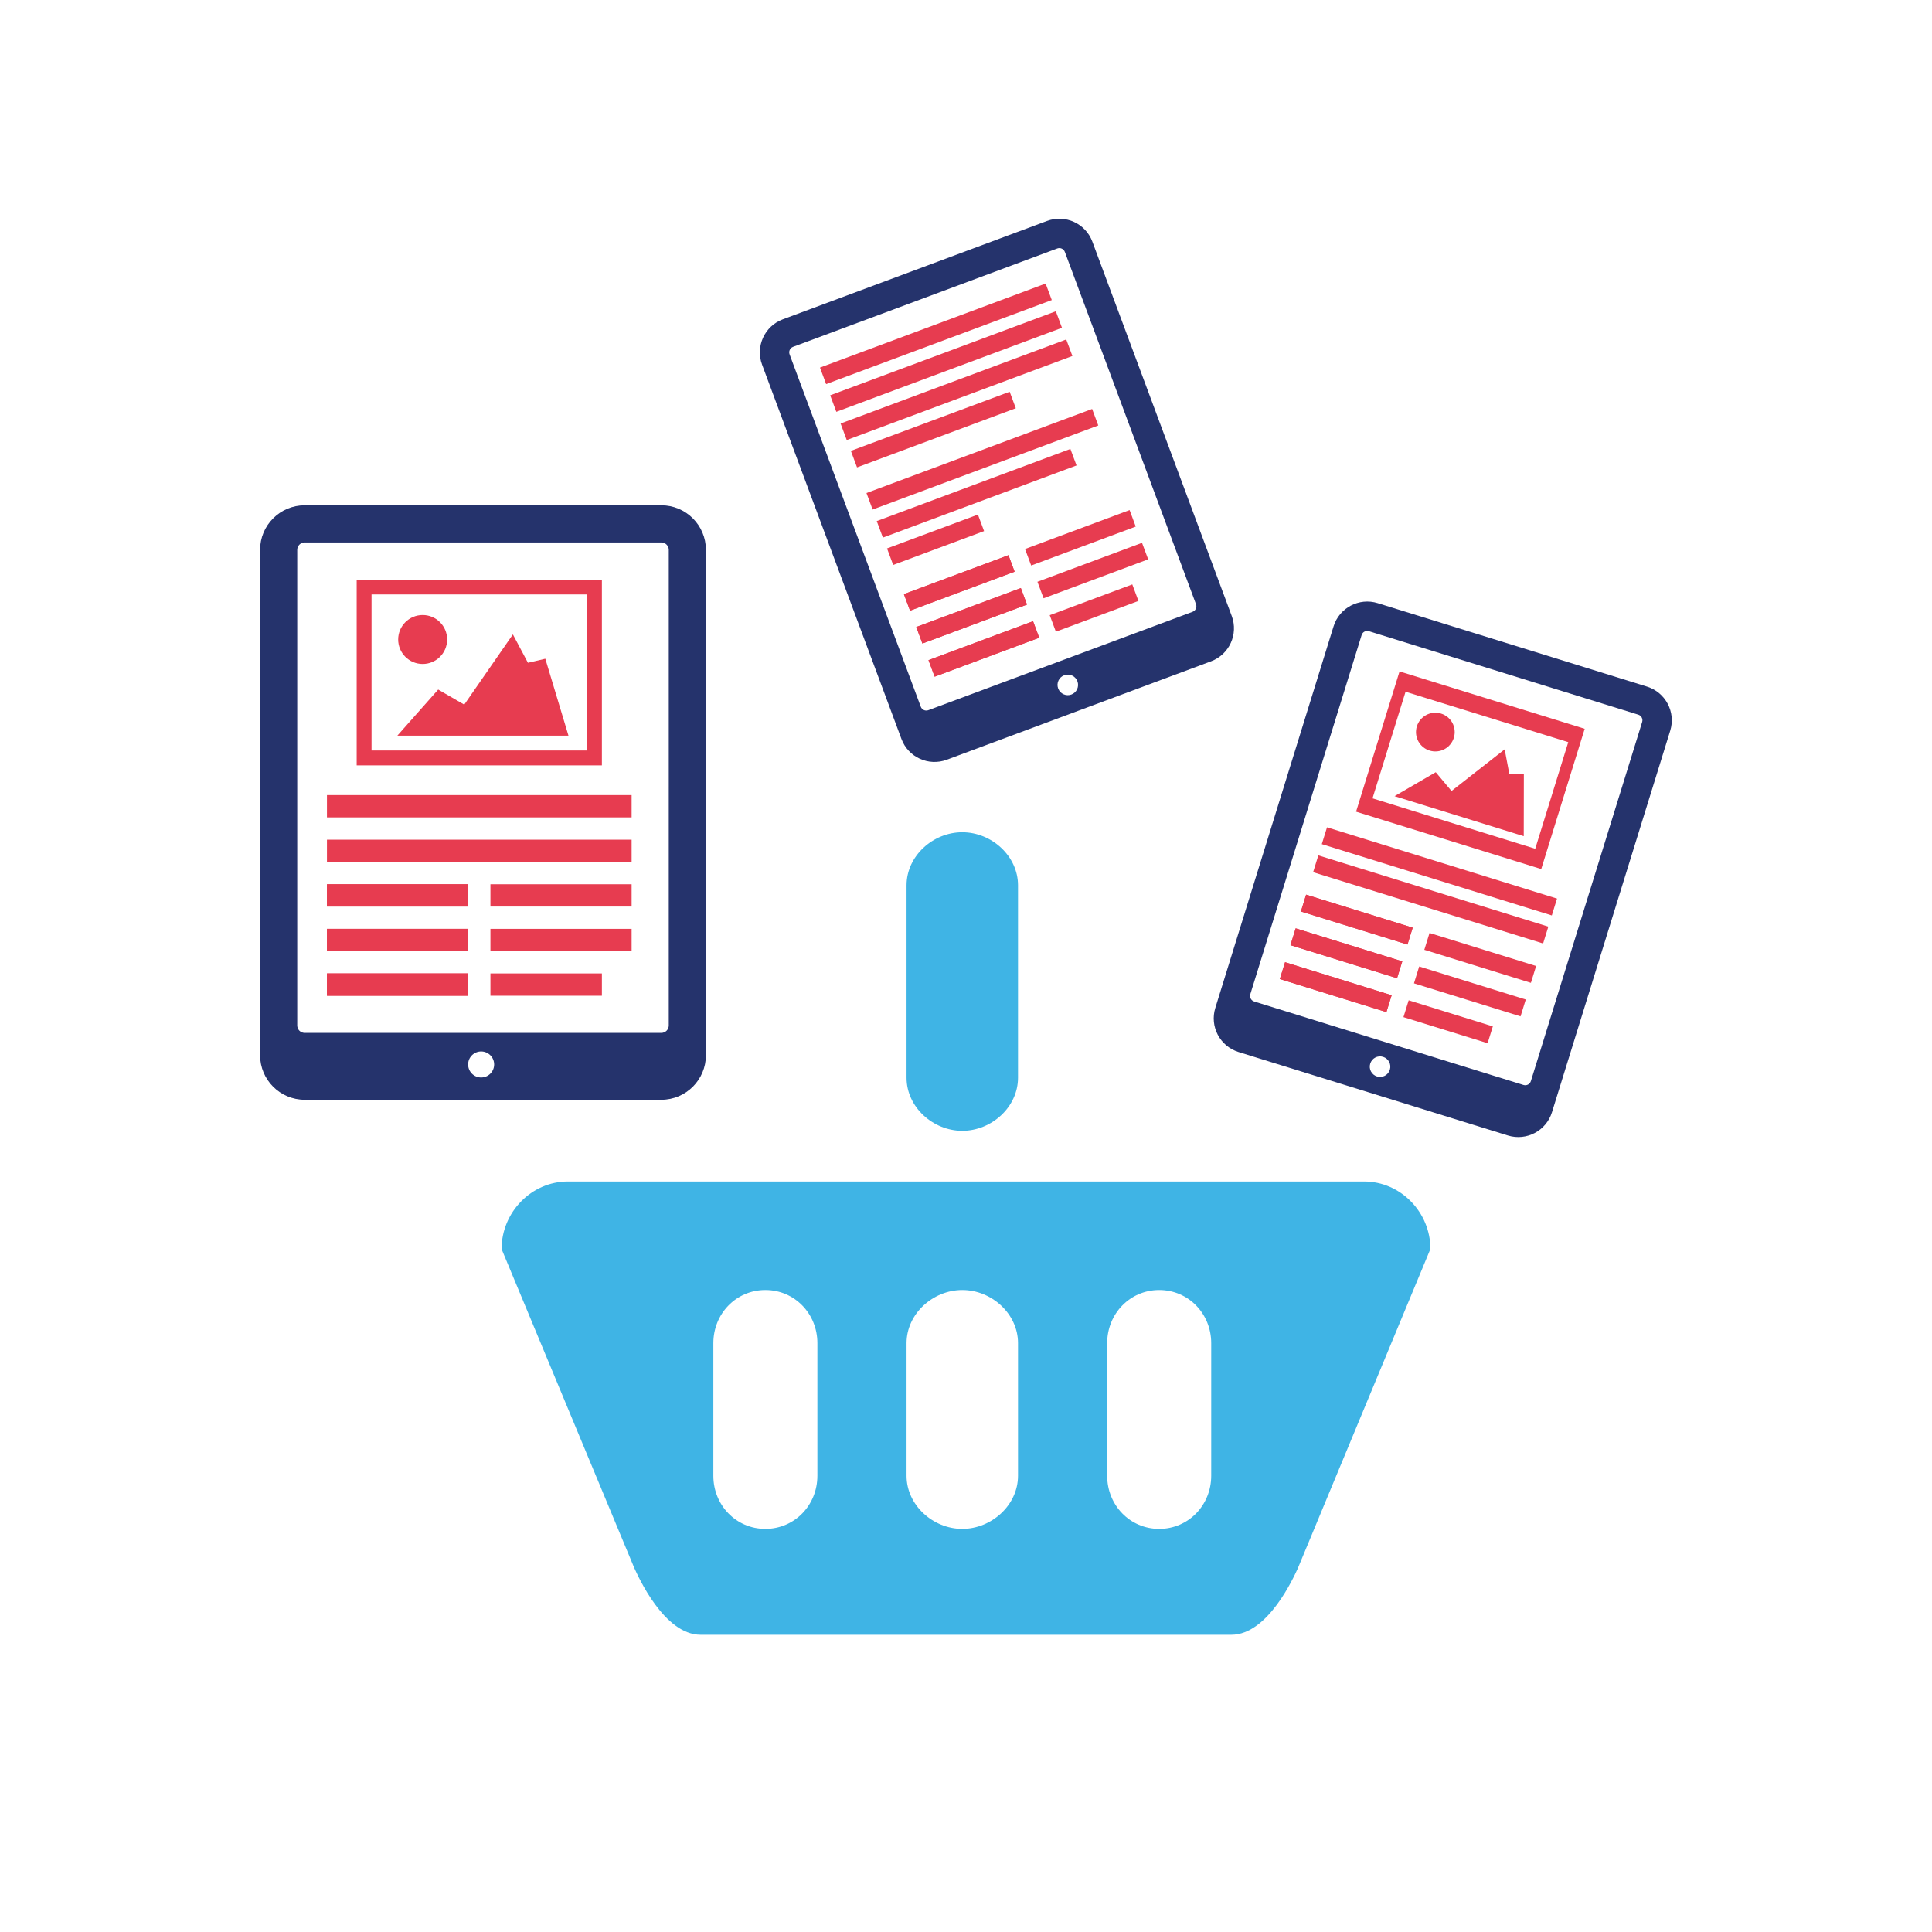 <?xml version="1.0" encoding="UTF-8"?>
<!-- Generator: Adobe Illustrator 16.0.0, SVG Export Plug-In . SVG Version: 6.00 Build 0)  -->
<!DOCTYPE svg PUBLIC "-//W3C//DTD SVG 1.1//EN" "http://www.w3.org/Graphics/SVG/1.1/DTD/svg11.dtd">
<svg version="1.1" id="Layer_1" xmlns="http://www.w3.org/2000/svg" xmlns:xlink="http://www.w3.org/1999/xlink" x="0px" y="0px" width="260px" height="260px" viewBox="0 0 260 260" enable-background="new 0 0 260 260" xml:space="preserve">
<g>
	<g>
		<path fill="#3FB4E5" d="M183.57,159H130H76.429c-4.932,0-8.929,4.158-8.929,9.09l17.857,42.919    c0.503,1.079,3.996,8.991,8.928,8.991H130h35.714c4.933,0,8.427-7.832,8.929-8.91l17.857-43.01    C192.5,163.148,188.503,159,183.57,159z M110,198.607c0,3.943-3.055,7.143-7,7.143s-7-3.198-7-7.143V180.75    c0-3.943,3.055-7.143,7-7.143s7,3.197,7,7.143V198.607z M137,198.607c0,3.943-3.557,7.143-7.5,7.143c-3.944,0-7.5-3.198-7.5-7.143    V180.75c0-3.943,3.556-7.143,7.5-7.143c3.943,0,7.5,3.197,7.5,7.143V198.607z M163,198.607c0,3.943-3.055,7.143-7,7.143    s-7-3.198-7-7.143V180.75c0-3.943,3.055-7.143,7-7.143s7,3.197,7,7.143V198.607z"/>
	</g>
	<path fill="#3FB4E5" d="M129.5,112c-3.944,0-7.5,3.198-7.5,7.143v25.893c0,3.944,3.556,7.144,7.5,7.144   c3.943,0,7.5-3.199,7.5-7.144v-25.893C137,115.198,133.443,112,129.5,112z"/>
</g>
<g>
	<g>
		<path fill="none" d="M90,74c0-0.552-0.447-1-1-1H41c-0.553,0-1,0.448-1,1v66c0,0.553,0.447,1,1,1h48c0.553,0,1-0.447,1-1V74z"/>
		<circle fill="none" cx="64.75" cy="144.25" r="1.75"/>
		<g>
			<path fill="none" d="M90,74c0-0.552-0.447-1-1-1H41c-0.553,0-1,0.448-1,1v64c0,0.553,0.447,1,1,1h48c0.553,0,1-0.447,1-1V74z"/>
			<circle fill="none" cx="64.75" cy="143.25" r="1.75"/>
			<path fill="#25336C" d="M89,68H41c-3.313,0-6,2.687-6,6v68c0,3.312,2.687,6,6,6h48c3.313,0,6-2.688,6-6V74     C95,70.687,92.313,68,89,68z M64.75,145c-0.967,0-1.75-0.783-1.75-1.75s0.783-1.75,1.75-1.75s1.75,0.783,1.75,1.75     S65.717,145,64.75,145z M90,138c0,0.553-0.447,1-1,1H41c-0.553,0-1-0.447-1-1V74c0-0.552,0.447-1,1-1h48c0.553,0,1,0.448,1,1V138     z"/>
		</g>
	</g>
	<g>
		<path fill="#E73C50" d="M48,78v25h3h4h26v-7v-7V78H48z M79,96v5H55h-4h-1V80h29v9V96z"/>
		<polygon fill="#E73C50" points="71.047,89.194 69.021,85.375 62.476,94.824 58.969,92.797 53.475,99 76.502,99 73.386,88.649       "/>
		<circle fill="#E73C50" cx="56.88" cy="86.061" r="3.295"/>
	</g>
	<g>
		<rect x="44" y="107" fill="#E73C50" width="41" height="3"/>
		<rect x="44" y="113" fill="#E73C50" width="41" height="3"/>
		<rect x="44" y="119" fill="#E73C50" width="19" height="3"/>
		<rect x="44" y="125" fill="#E73C50" width="19" height="3"/>
		<rect x="44" y="131" fill="#E73C50" width="19" height="3"/>
		<rect x="44" y="119" fill="#E73C50" width="19" height="3"/>
		<rect x="44" y="125" fill="#E73C50" width="19" height="3"/>
		<rect x="44" y="131" fill="#E73C50" width="19" height="3"/>
		<rect x="66" y="119" fill="#E73C50" width="19" height="3"/>
		<rect x="66" y="125" fill="#E73C50" width="19" height="3"/>
		<rect x="66" y="131" fill="#E73C50" width="15" height="3"/>
	</g>
</g>
<g>
	<g>
		<path fill="none" d="M220.994,97.165c0.129-0.417-0.104-0.86-0.521-0.989l-36.244-11.233c-0.418-0.129-0.859,0.104-0.987,0.521    l-15.445,49.835c-0.13,0.417,0.104,0.859,0.521,0.989l36.246,11.231c0.416,0.129,0.857-0.104,0.987-0.521L220.994,97.165z"/>
		<circle fill="none" cx="185.488" cy="144.3" r="1.383"/>
		<g>
			<path fill="none" d="M220.994,97.165c0.129-0.417-0.104-0.86-0.521-0.989l-36.244-11.233c-0.418-0.129-0.859,0.104-0.987,0.521     l-14.978,48.324c-0.13,0.417,0.104,0.86,0.521,0.989l36.243,11.232c0.418,0.129,0.859-0.104,0.99-0.521L220.994,97.165z"/>
			<circle fill="none" cx="185.723" cy="143.545" r="1.383"/>
			<path fill="#25336C" d="M221.643,92.4l-36.244-11.232c-2.5-0.776-5.158,0.624-5.935,3.126l-15.911,51.345     c-0.777,2.504,0.623,5.16,3.125,5.937l36.244,11.231c2.502,0.774,5.158-0.623,5.934-3.125l15.914-51.347     C225.545,95.833,224.145,93.176,221.643,92.4z M185.314,144.867c-0.732-0.229-1.141-1.002-0.914-1.732     c0.226-0.729,1-1.139,1.729-0.91c0.729,0.226,1.14,1,0.913,1.729C186.816,144.684,186.044,145.092,185.314,144.867z      M206.018,145.489c-0.131,0.418-0.572,0.649-0.99,0.521l-36.243-11.232c-0.416-0.129-0.649-0.572-0.521-0.989l14.978-48.324     c0.128-0.417,0.569-0.65,0.987-0.521l36.244,11.233c0.418,0.129,0.65,0.572,0.521,0.989L206.018,145.489z"/>
		</g>
	</g>
	<g>
		<path fill="#E73C50" d="M188.344,90.356l-5.851,18.876l5.286,1.639l1.51,0.467l18.123,5.617l3.275-10.572l0.701-2.265l1.873-6.041    L188.344,90.356z M209.178,105.917l-2.574,8.306l-16.611-5.148l-1.512-0.469l-3.774-1.17l4.446-14.346l21.897,6.787l-1.17,3.775    L209.178,105.917z"/>
		<polygon fill="#E73C50" points="202.492,100.844 195.338,106.447 193.217,103.92 187.673,107.143 205.059,112.532     205.074,104.162 203.127,104.202   "/>
		<circle fill="#E73C50" cx="193.163" cy="98.521" r="2.605"/>
	</g>
	<g>
		
			<rect x="177.463" y="116.061" transform="matrix(-0.955 -0.296 0.296 -0.955 343.959 286.564)" fill="#E73C50" width="32.413" height="2.373"/>
		
			<rect x="176.298" y="119.834" transform="matrix(-0.955 -0.296 0.296 -0.955 340.559 293.596)" fill="#E73C50" width="32.41" height="2.372"/>
		
			<rect x="175.048" y="122.546" transform="matrix(-0.955 -0.296 0.296 -0.955 320.311 295.956)" fill="#E73C50" width="15.02" height="2.371"/>
		
			<rect x="173.641" y="127.079" transform="matrix(-0.955 -0.296 0.296 -0.955 316.222 304.401)" fill="#E73C50" width="15.022" height="2.371"/>
		
			<rect x="172.234" y="131.62" transform="matrix(-0.955 -0.296 0.296 -0.955 312.102 312.879)" fill="#E73C50" width="15.019" height="2.372"/>
		
			<rect x="175.048" y="122.546" transform="matrix(-0.955 -0.296 0.296 -0.955 320.311 295.956)" fill="#E73C50" width="15.02" height="2.371"/>
		
			<rect x="173.641" y="127.079" transform="matrix(-0.955 -0.296 0.296 -0.955 316.222 304.401)" fill="#E73C50" width="15.022" height="2.371"/>
		
			<rect x="172.234" y="131.62" transform="matrix(-0.955 -0.296 0.296 -0.955 312.102 312.879)" fill="#E73C50" width="15.019" height="2.372"/>
		
			<rect x="191.662" y="127.695" transform="matrix(-0.955 -0.296 0.296 -0.955 351.261 310.947)" fill="#E73C50" width="15.019" height="2.371"/>
		
			<rect x="190.244" y="132.225" transform="matrix(-0.955 -0.296 0.296 -0.955 347.173 319.365)" fill="#E73C50" width="15.019" height="2.374"/>
		
			<rect x="188.928" y="136.284" transform="matrix(-0.955 -0.296 0.296 -0.955 340.283 326.464)" fill="#E73C50" width="11.859" height="2.371"/>
	</g>
</g>
<g>
	<g>
		<path fill="none" d="M143.303,33.902c-0.152-0.409-0.607-0.617-1.018-0.464l-35.561,13.24c-0.408,0.153-0.617,0.608-0.464,1.016    l18.206,48.895c0.151,0.409,0.606,0.617,1.016,0.466l35.561-13.241c0.408-0.152,0.615-0.607,0.464-1.017L143.303,33.902z"/>
		<circle fill="none" cx="143.975" cy="92.911" r="1.383"/>
		<g>
			<path fill="none" d="M143.303,33.902c-0.152-0.409-0.607-0.617-1.018-0.464l-35.561,13.24c-0.408,0.153-0.617,0.608-0.464,1.016     l17.654,47.413c0.151,0.409,0.606,0.618,1.017,0.466l35.559-13.24c0.41-0.154,0.617-0.608,0.465-1.018L143.303,33.902z"/>
			<circle fill="none" cx="143.697" cy="92.17" r="1.383"/>
			<path fill="#25336C" d="M140.906,29.734l-35.559,13.24c-2.455,0.914-3.705,3.645-2.791,6.1l18.758,50.375     c0.913,2.456,3.645,3.706,6.1,2.792l35.559-13.242c2.455-0.914,3.705-3.645,2.791-6.099l-18.758-50.376     C146.092,30.069,143.361,28.82,140.906,29.734z M144.182,93.466c-0.719,0.268-1.514-0.097-1.779-0.813     c-0.268-0.715,0.097-1.513,0.812-1.778c0.717-0.268,1.514,0.097,1.779,0.812C145.262,92.403,144.896,93.199,144.182,93.466z      M160.955,81.315c0.152,0.41-0.055,0.864-0.465,1.018l-35.559,13.24c-0.41,0.152-0.865-0.057-1.017-0.466L106.26,47.694     c-0.153-0.408,0.056-0.863,0.464-1.016l35.561-13.24c0.408-0.152,0.863,0.056,1.018,0.464L160.955,81.315z"/>
		</g>
	</g>
	<g>
		
			<rect x="117.511" y="65.178" transform="matrix(-0.937 0.349 -0.349 -0.937 277.731 82.7)" fill="#E73C50" width="27.812" height="2.372"/>
		
			<rect x="115.982" y="60.612" transform="matrix(-0.937 0.349 -0.349 -0.937 277.63 73.575)" fill="#E73C50" width="32.41" height="2.371"/>
		
			<rect x="119.359" y="71.446" transform="matrix(-0.937 0.349 -0.349 -0.937 269.207 96.76)" fill="#E73C50" width="13.055" height="2.372"/>
		
			<rect x="121.571" y="77.235" transform="matrix(-0.937 0.349 -0.349 -0.937 277.409 106.877)" fill="#E73C50" width="15.018" height="2.371"/>
		
			<rect x="123.231" y="81.676" transform="matrix(-0.937 0.349 -0.349 -0.937 282.181 114.882)" fill="#E73C50" width="15.02" height="2.371"/>
		
			<rect x="124.881" y="86.123" transform="matrix(-0.937 0.349 -0.349 -0.937 286.923 122.936)" fill="#E73C50" width="15.017" height="2.372"/>
		
			<rect x="121.571" y="77.235" transform="matrix(-0.937 0.349 -0.349 -0.937 277.409 106.877)" fill="#E73C50" width="15.018" height="2.371"/>
		
			<rect x="123.231" y="81.676" transform="matrix(-0.937 0.349 -0.349 -0.937 282.181 114.882)" fill="#E73C50" width="15.02" height="2.371"/>
		
			<rect x="124.881" y="86.123" transform="matrix(-0.937 0.349 -0.349 -0.937 286.923 122.936)" fill="#E73C50" width="15.017" height="2.372"/>
		
			<rect x="137.868" y="71.167" transform="matrix(-0.937 0.349 -0.349 -0.937 306.863 89.431)" fill="#E73C50" width="15.018" height="2.371"/>
		
			<rect x="139.533" y="75.602" transform="matrix(-0.937 0.349 -0.349 -0.937 311.643 97.415)" fill="#E73C50" width="15.021" height="2.372"/>
		
			<rect x="141.291" y="80.608" transform="matrix(-0.937 0.349 -0.349 -0.937 313.728 107.089)" fill="#E73C50" width="11.86" height="2.372"/>
		
			<rect x="109.727" y="43.735" transform="matrix(-0.937 0.349 -0.349 -0.937 259.622 43.066)" fill="#E73C50" width="32.41" height="2.372"/>
		
			<rect x="111.101" y="47.451" transform="matrix(-0.937 0.349 -0.349 -0.937 263.579 49.8)" fill="#E73C50" width="32.408" height="2.372"/>
		
			<rect x="112.502" y="51.249" transform="matrix(-0.937 0.349 -0.349 -0.937 267.619 56.665)" fill="#E73C50" width="32.409" height="2.372"/>
		
			<rect x="114.188" y="56.617" transform="matrix(-0.937 0.349 -0.349 -0.937 263.457 68.14)" fill="#E73C50" width="22.805" height="2.372"/>
	</g>
</g>
</svg>